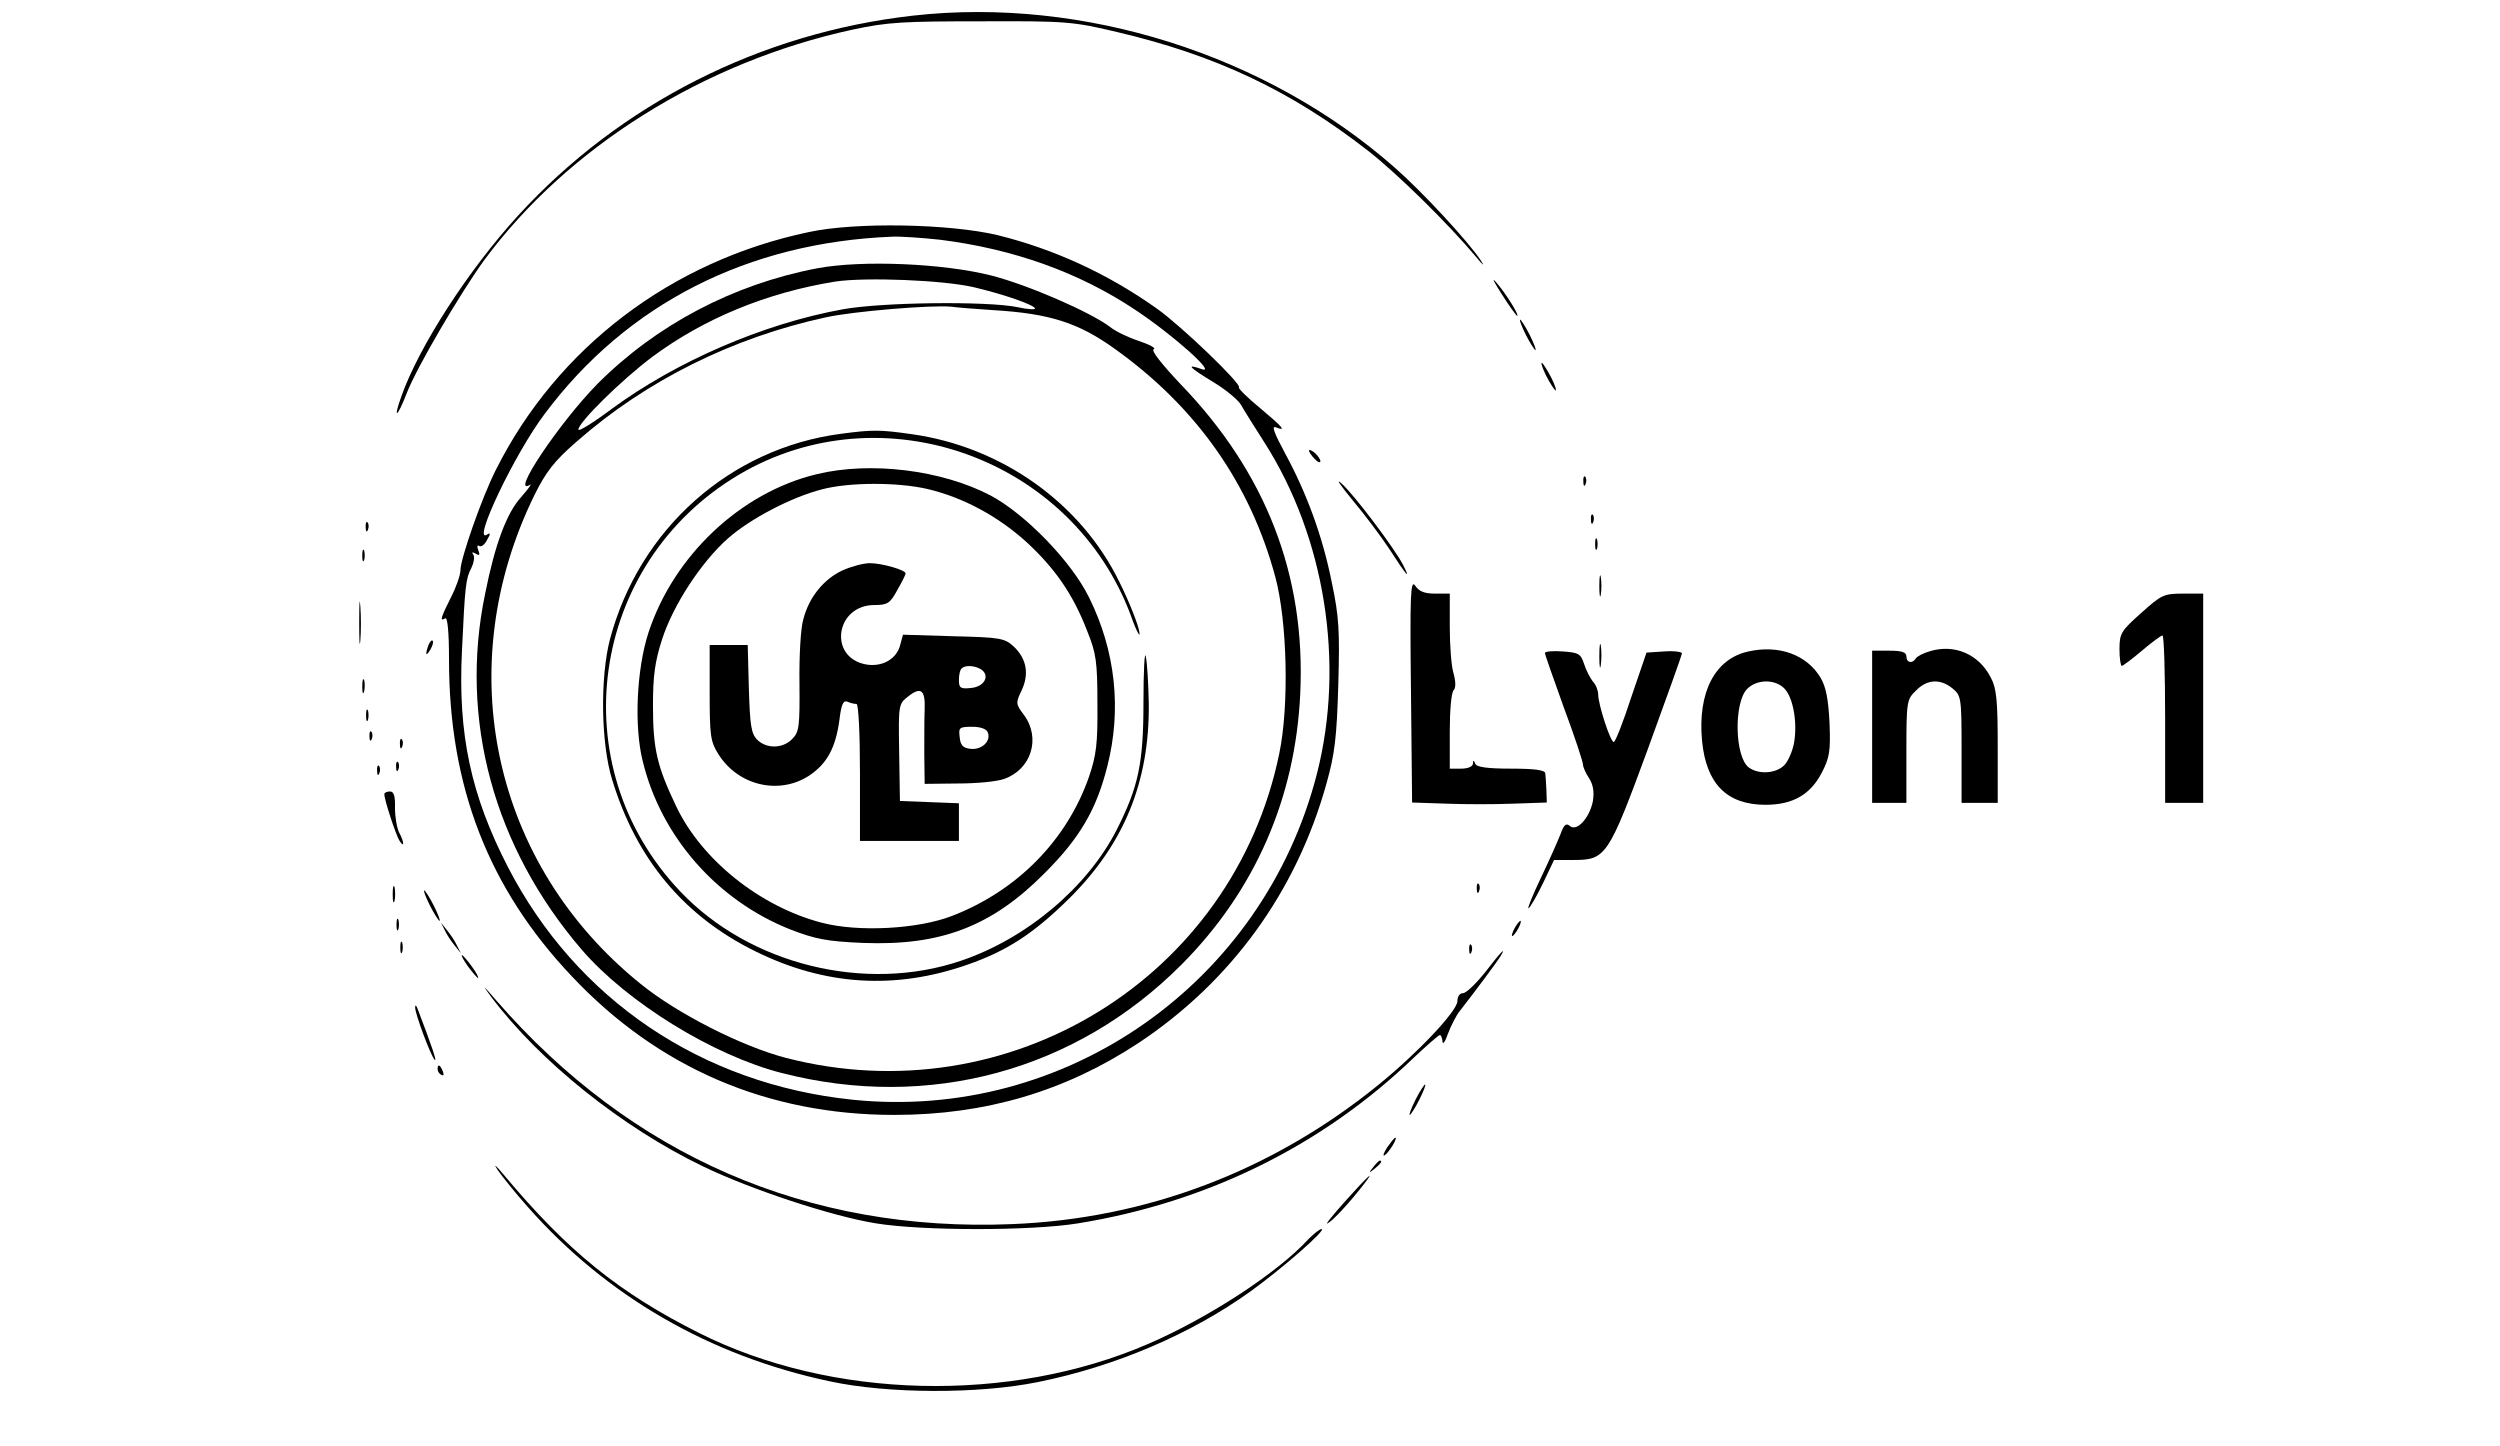 <?xml version="1.0" standalone="no"?>
<!DOCTYPE svg PUBLIC "-//W3C//DTD SVG 20010904//EN"
 "http://www.w3.org/TR/2001/REC-SVG-20010904/DTD/svg10.dtd">
<svg version="1.0" xmlns="http://www.w3.org/2000/svg"
 width="657pt" height="380pt" viewBox="0 0 657 380"
 preserveAspectRatio="xMidYMid meet">

<g transform="translate(0,380) scale(0.1,-0.1)"
fill="#000000" stroke="none">
<path d="M2400 3759 c-401 -45 -770 -232 -1038 -525 -131 -143 -261 -345 -307
-475 -23 -64 -11 -57 14 8 26 67 140 262 204 350 219 296 576 520 967 605 93
20 133 22 340 22 223 1 241 -1 355 -28 260 -61 457 -154 660 -312 76 -59 213
-194 284 -279 18 -22 24 -27 13 -10 -33 50 -153 180 -226 244 -338 298 -820
450 -1266 400z"/>
<path d="M2125 3190 c-361 -76 -661 -304 -822 -625 -36 -71 -93 -233 -93 -264
0 -12 -11 -44 -25 -71 -27 -54 -30 -64 -15 -55 6 4 10 -35 10 -109 0 -333 104
-601 323 -832 227 -241 515 -364 847 -364 240 0 449 62 642 189 244 162 415
398 494 682 22 78 27 122 31 259 4 143 2 179 -17 269 -24 121 -66 235 -123
340 -29 54 -36 73 -24 68 28 -11 20 -1 -42 51 -33 27 -58 52 -55 54 8 8 -149
159 -213 205 -130 93 -272 158 -421 195 -126 30 -373 35 -497 8z m345 -20
c193 -24 366 -86 513 -184 100 -66 217 -171 175 -156 -43 15 -34 5 32 -35 33
-20 65 -47 72 -60 7 -13 35 -57 61 -98 159 -249 212 -580 138 -870 -141 -551
-661 -915 -1221 -857 -396 41 -725 263 -905 611 -97 188 -132 349 -121 568 8
172 10 191 25 219 6 12 9 28 5 34 -5 7 -3 8 6 3 10 -6 12 -4 7 9 -4 10 -3 15
3 11 5 -3 14 4 20 16 10 17 9 20 0 14 -41 -26 73 214 152 318 216 289 534 450
913 465 22 1 79 -3 125 -8z"/>
<path d="M2148 3095 c-221 -42 -424 -149 -579 -305 -99 -101 -230 -296 -176
-264 6 4 -4 -10 -24 -33 -37 -41 -68 -122 -94 -253 -69 -331 23 -667 254 -936
119 -138 345 -278 526 -324 386 -99 772 6 1050 285 193 194 299 437 312 711
15 312 -90 582 -315 815 -50 53 -78 89 -70 91 7 3 -10 12 -39 22 -28 9 -63 26
-76 37 -50 38 -214 110 -312 135 -127 32 -339 41 -457 19z m412 -50 c80 -19
160 -47 160 -56 0 -3 -21 -2 -47 4 -80 16 -356 13 -459 -6 -209 -38 -437 -137
-607 -262 -48 -36 -87 -60 -87 -54 0 19 114 131 194 191 136 101 301 169 481
198 80 12 284 4 365 -15z m50 -60 c149 -9 224 -33 320 -102 214 -153 356 -354
422 -601 31 -117 36 -337 10 -462 -121 -589 -710 -952 -1297 -800 -115 30
-285 116 -381 194 -390 314 -502 832 -279 1286 30 60 51 88 111 140 182 160
410 273 654 326 72 16 279 33 330 28 14 -2 63 -6 110 -9z"/>
<path d="M2210 2660 c-291 -38 -530 -250 -607 -540 -26 -100 -24 -274 6 -370
64 -209 189 -358 376 -450 182 -90 367 -102 558 -35 103 36 173 81 268 175
143 142 210 306 208 510 -1 52 -4 108 -8 125 -3 16 -6 -38 -6 -120 0 -161 -13
-222 -70 -335 -77 -152 -238 -287 -410 -345 -251 -85 -555 -10 -737 182 -314
330 -240 861 153 1095 378 224 877 44 1031 -370 15 -43 26 -61 22 -42 -3 19
-26 78 -52 130 -101 208 -310 356 -546 389 -84 12 -103 12 -186 1z"/>
<path d="M2147 2554 c-201 -48 -377 -215 -443 -417 -31 -96 -38 -245 -15 -337
48 -199 196 -367 389 -443 65 -25 95 -31 190 -35 204 -8 338 43 477 183 92 92
136 166 165 281 38 149 22 303 -48 444 -46 94 -167 219 -259 268 -128 67 -315
90 -456 56z m290 -39 c94 -22 186 -72 260 -139 76 -70 123 -138 160 -234 24
-59 27 -82 27 -192 1 -105 -3 -135 -22 -191 -58 -167 -189 -300 -360 -366 -90
-35 -247 -43 -342 -18 -162 42 -316 165 -383 306 -50 105 -61 150 -61 264 0
79 5 116 24 175 29 90 103 203 173 265 59 52 166 108 247 129 72 19 199 19
277 1z"/>
<path d="M2214 2301 c-49 -23 -88 -70 -103 -129 -7 -23 -11 -99 -10 -168 1
-114 -1 -128 -19 -146 -25 -26 -68 -26 -92 -2 -16 16 -19 38 -22 134 l-3 115
-50 0 -50 0 0 -125 c0 -113 2 -129 23 -162 52 -83 160 -108 239 -56 46 31 69
72 79 146 5 41 10 52 21 48 8 -4 19 -6 24 -6 5 0 9 -77 9 -180 l0 -180 130 0
130 0 0 50 0 49 -77 3 -78 3 -2 127 c-2 126 -2 128 24 148 33 26 45 17 43 -34
-1 -22 -1 -76 -1 -118 l1 -78 88 1 c48 0 102 5 121 12 71 25 97 107 52 168
-22 29 -22 32 -6 65 20 43 13 83 -21 115 -24 22 -35 24 -159 27 l-132 4 -7
-26 c-9 -38 -48 -60 -91 -52 -99 19 -79 156 23 156 34 0 41 4 60 39 12 21 22
41 22 44 0 9 -62 27 -94 27 -17 0 -50 -9 -72 -19z m364 -260 c25 -16 9 -46
-26 -49 -28 -3 -32 0 -32 21 0 13 3 27 7 30 9 10 35 8 51 -2z m18 -166 c9 -23
-16 -46 -45 -43 -20 2 -27 9 -29 31 -3 25 -1 27 33 27 23 0 38 -6 41 -15z"/>
<path d="M3946 3028 c20 -32 39 -58 41 -58 7 0 -29 58 -55 88 -13 15 -6 1 14
-30z"/>
<path d="M4010 2920 c11 -22 23 -40 25 -40 3 0 -4 18 -15 40 -11 22 -23 40
-25 40 -3 0 4 -18 15 -40z"/>
<path d="M4051 2845 c0 -5 8 -26 19 -45 11 -19 19 -30 19 -25 0 6 -8 26 -19
45 -11 19 -19 31 -19 25z"/>
<path d="M3440 2616 c0 -4 7 -14 15 -22 8 -9 15 -11 15 -6 0 5 -7 15 -15 22
-8 7 -15 9 -15 6z"/>
<path d="M3555 2485 c32 -38 76 -97 97 -129 45 -70 57 -83 35 -40 -23 44 -129
185 -162 214 -16 14 -2 -6 30 -45z"/>
<path d="M4161 2534 c0 -11 3 -14 6 -6 3 7 2 16 -1 19 -3 4 -6 -2 -5 -13z"/>
<path d="M4181 2434 c0 -11 3 -14 6 -6 3 7 2 16 -1 19 -3 4 -6 -2 -5 -13z"/>
<path d="M961 2414 c0 -11 3 -14 6 -6 3 7 2 16 -1 19 -3 4 -6 -2 -5 -13z"/>
<path d="M4192 2370 c0 -14 2 -19 5 -12 2 6 2 18 0 25 -3 6 -5 1 -5 -13z"/>
<path d="M952 2340 c0 -14 2 -19 5 -12 2 6 2 18 0 25 -3 6 -5 1 -5 -13z"/>
<path d="M4203 2260 c0 -25 2 -35 4 -22 2 12 2 32 0 45 -2 12 -4 2 -4 -23z"/>
<path d="M3708 1986 l3 -295 89 -3 c50 -2 129 -2 178 0 l87 3 -1 32 c-1 18 -2
38 -3 45 -1 8 -26 12 -90 12 -62 0 -91 4 -94 13 -4 10 -6 10 -6 0 -1 -8 -14
-13 -31 -13 l-30 0 0 98 c0 54 4 102 10 108 6 6 6 22 0 44 -6 19 -10 74 -10
122 l0 88 -39 0 c-28 0 -42 6 -52 21 -12 17 -14 -22 -11 -275z"/>
<path d="M944 2165 c0 -49 1 -71 3 -48 2 23 2 64 0 90 -2 26 -3 8 -3 -42z"/>
<path d="M5627 2189 c-53 -47 -57 -54 -57 -95 0 -24 3 -44 6 -44 3 0 27 18 53
40 26 22 50 40 54 40 4 0 7 -99 7 -220 l0 -220 50 0 50 0 0 275 0 275 -53 0
c-50 0 -57 -3 -110 -51z"/>
<path d="M1126 2105 c-9 -26 -7 -32 5 -12 6 10 9 21 6 23 -2 3 -7 -2 -11 -11z"/>
<path d="M4203 2075 c0 -27 2 -38 4 -22 2 15 2 37 0 50 -2 12 -4 0 -4 -28z"/>
<path d="M4595 2088 c-88 -19 -134 -107 -122 -235 11 -113 65 -168 167 -168
72 0 118 27 148 85 20 39 23 56 20 130 -3 61 -9 94 -23 118 -36 61 -109 88
-190 70z m94 -97 c23 -23 35 -88 26 -142 -4 -23 -16 -50 -26 -60 -22 -22 -67
-25 -93 -6 -37 27 -40 169 -5 206 25 26 73 27 98 2z"/>
<path d="M5073 2089 c-18 -5 -35 -14 -38 -19 -9 -15 -25 -12 -25 5 0 11 -12
15 -45 15 l-45 0 0 -200 0 -200 45 0 45 0 0 135 c0 131 1 137 25 160 29 30 64
32 96 6 23 -19 24 -24 24 -160 l0 -141 48 0 47 0 0 148 c0 120 -3 153 -18 181
-31 61 -94 89 -159 70z"/>
<path d="M4060 2084 c0 -4 23 -69 50 -144 28 -75 50 -142 50 -149 0 -6 7 -23
16 -36 11 -18 14 -35 10 -61 -9 -44 -42 -80 -60 -65 -10 9 -16 4 -25 -21 -7
-18 -30 -70 -52 -116 -22 -46 -36 -81 -32 -79 5 3 22 33 38 66 l29 61 52 0
c84 0 91 10 194 290 49 135 90 248 90 253 0 4 -21 7 -47 5 l-46 -3 -40 -117
c-21 -65 -42 -118 -46 -118 -9 0 -41 99 -41 125 0 10 -6 26 -14 34 -7 9 -18
30 -23 46 -9 27 -14 30 -56 33 -26 2 -47 0 -47 -4z"/>
<path d="M952 1995 c0 -16 2 -22 5 -12 2 9 2 23 0 30 -3 6 -5 -1 -5 -18z"/>
<path d="M962 1920 c0 -14 2 -19 5 -12 2 6 2 18 0 25 -3 6 -5 1 -5 -13z"/>
<path d="M971 1864 c0 -11 3 -14 6 -6 3 7 2 16 -1 19 -3 4 -6 -2 -5 -13z"/>
<path d="M1051 1844 c0 -11 3 -14 6 -6 3 7 2 16 -1 19 -3 4 -6 -2 -5 -13z"/>
<path d="M1041 1784 c0 -11 3 -14 6 -6 3 7 2 16 -1 19 -3 4 -6 -2 -5 -13z"/>
<path d="M991 1774 c0 -11 3 -14 6 -6 3 7 2 16 -1 19 -3 4 -6 -2 -5 -13z"/>
<path d="M1010 1713 c0 -15 29 -103 39 -121 14 -23 14 -6 0 20 -6 12 -11 41
-11 65 1 31 -3 43 -13 43 -8 0 -15 -3 -15 -7z"/>
<path d="M1032 1450 c0 -19 2 -27 5 -17 2 9 2 25 0 35 -3 9 -5 1 -5 -18z"/>
<path d="M3881 1464 c0 -11 3 -14 6 -6 3 7 2 16 -1 19 -3 4 -6 -2 -5 -13z"/>
<path d="M1130 1420 c11 -22 23 -40 25 -40 3 0 -4 18 -15 40 -11 22 -23 40
-25 40 -3 0 4 -18 15 -40z"/>
<path d="M1042 1370 c0 -14 2 -19 5 -12 2 6 2 18 0 25 -3 6 -5 1 -5 -13z"/>
<path d="M3980 1360 c-6 -11 -8 -20 -6 -20 3 0 10 9 16 20 6 11 8 20 6 20 -3
0 -10 -9 -16 -20z"/>
<path d="M1169 1355 c5 -11 17 -29 26 -40 l16 -20 -10 20 c-5 11 -17 29 -26
40 l-16 20 10 -20z"/>
<path d="M1052 1310 c0 -14 2 -19 5 -12 2 6 2 18 0 25 -3 6 -5 1 -5 -13z"/>
<path d="M3861 1304 c0 -11 3 -14 6 -6 3 7 2 16 -1 19 -3 4 -6 -2 -5 -13z"/>
<path d="M3903 1245 c-24 -30 -50 -55 -58 -55 -9 0 -15 -9 -15 -21 0 -26 -106
-138 -210 -222 -278 -225 -608 -350 -961 -364 -536 -22 -1000 180 -1354 587
-36 42 -40 45 -14 10 128 -170 344 -343 558 -446 125 -60 336 -130 453 -149
123 -20 408 -20 531 0 339 55 642 204 883 436 34 32 65 59 68 59 3 0 6 -8 7
-17 0 -10 7 -1 14 20 8 21 22 49 32 61 40 51 100 132 107 144 16 27 -1 9 -41
-43z"/>
<path d="M1230 1260 c12 -16 24 -30 26 -30 3 0 -4 14 -16 30 -12 17 -24 30
-26 30 -3 0 4 -13 16 -30z"/>
<path d="M1091 1153 c-1 -15 40 -125 51 -138 8 -8 -8 38 -45 135 -3 8 -6 10
-6 3z"/>
<path d="M1150 991 c0 -6 4 -13 10 -16 6 -3 7 1 4 9 -7 18 -14 21 -14 7z"/>
<path d="M3720 910 c-11 -22 -18 -40 -15 -40 2 0 14 18 25 40 11 22 18 40 15
40 -2 0 -14 -18 -25 -40z"/>
<path d="M3645 784 c-9 -15 -12 -23 -6 -20 11 7 35 46 28 46 -3 0 -12 -12 -22
-26z"/>
<path d="M1308 725 c11 -16 47 -61 80 -98 207 -234 477 -390 792 -457 152 -33
391 -34 548 -2 203 41 402 126 558 238 86 62 202 164 187 164 -5 0 -20 -12
-34 -26 -80 -88 -264 -208 -422 -276 -363 -157 -832 -146 -1180 29 -209 105
-345 214 -515 418 -20 24 -26 28 -14 10z"/>
<path d="M3609 733 c-13 -16 -12 -17 4 -4 16 13 21 21 13 21 -2 0 -10 -8 -17
-17z"/>
<path d="M3535 643 c-33 -37 -54 -63 -46 -58 15 8 57 54 93 100 36 46 14 26
-47 -42z"/>
</g>
</svg>
